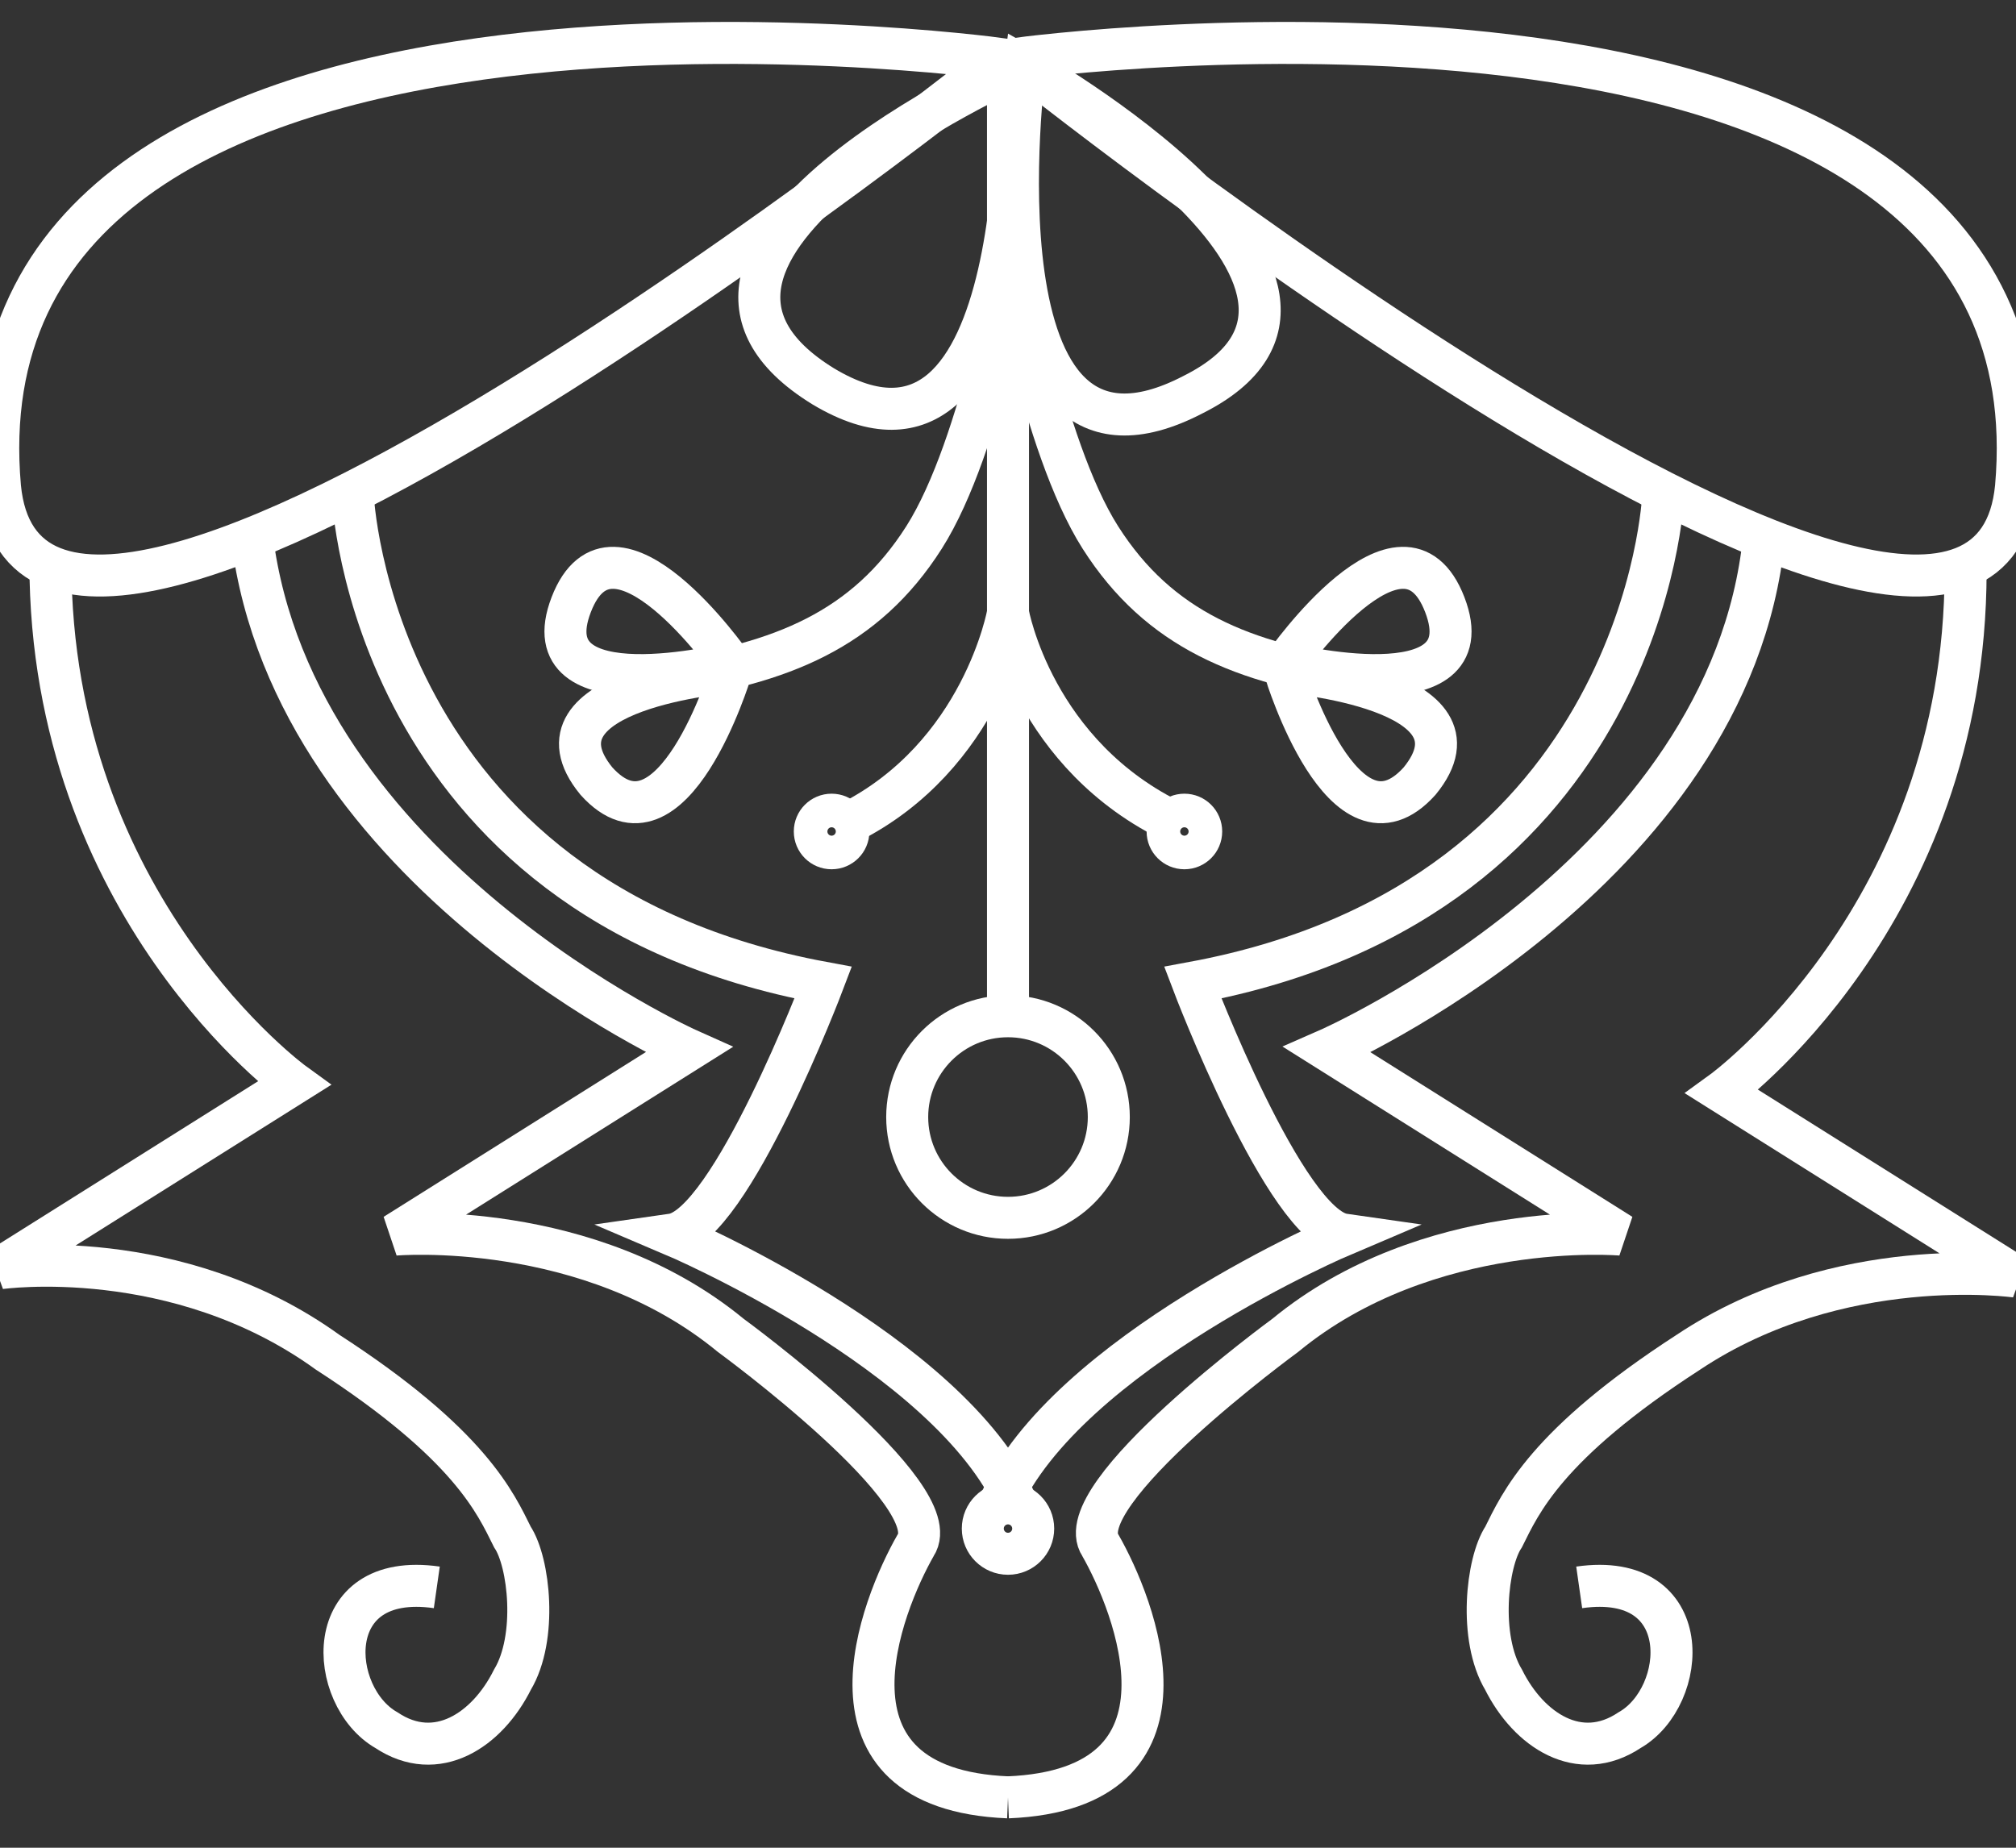 <svg xmlns="http://www.w3.org/2000/svg" width="24" height="22" viewBox="0 0 24 22" preserveAspectRatio="none"><rect x="0" y="0" width="24" height="22" fill="#333333" stroke="none"/><style>.a{fill:none;stroke-width:0.5;stroke:#fff;}.b{fill:#fff;stroke-width:0.5;stroke:#fff;}</style><path d="M3 6.4c0.5 4 5.2 6.1 5.2 6.1l-3.5 2.2c0 0 2.3-0.2 4 1.2 0 0 2.6 1.9 2.2 2.5 -0.4 0.7-1.3 2.9 1.1 3" class="a"/><path d="M21 6.4c-0.4 4-5.2 6.1-5.2 6.1l3.5 2.2c0 0-2.3-0.2-4 1.2 0 0-2.6 1.9-2.2 2.5 0.4 0.7 1.3 2.9-1.1 3" class="a"/><path d="M5.2 18.9c-1.4-0.2-1.3 1.3-0.6 1.7 0.6 0.4 1.2 0 1.5-0.6 0.3-0.5 0.2-1.4 0-1.7 -0.2-0.4-0.5-1.1-2.2-2.2C2.1 14.8 0 15.1 0 15.1l3.5-2.2c0 0-2.9-2.1-2.9-6.2" class="a"/><path d="M18.8 18.9c1.4-0.2 1.3 1.3 0.6 1.7 -0.6 0.4-1.2 0-1.5-0.6 -0.3-0.5-0.2-1.4 0-1.7 0.2-0.4 0.5-1.1 2.2-2.2 1.8-1.2 3.9-0.9 3.9-0.9l-3.5-2.2c0 0 2.9-2.1 2.9-6.2" class="a"/><path d="M11.9 0.7c0 0-12.5-1.7-11.9 5.1C0.4 9.9 11.9 0.7 11.9 0.7z" class="a"/><path d="M12.1 0.7c0 0 12.5-1.7 11.9 5.1C23.6 9.9 12.1 0.7 12.1 0.7z" class="a"/><path d="M12.1 0.8c0 0 0.2 5.3-2.3 3.8C7.2 3 12.1 0.8 12.1 0.8z" class="a"/><path d="M12.2 0.8c0 0-0.7 5.3 2 3.9C16.8 3.4 12.2 0.8 12.2 0.8z" class="a"/><circle cx="12" cy="13.3" r="1.2" class="a"/><line x1="12" y1="12.1" x2="12" y2="0.5" class="a"/><path d="M8.7 8c0 0-2.5 0.2-1.6 1.3C8 10.3 8.7 8 8.7 8z" class="a"/><path d="M8.7 7.9c0 0-2.4 0.6-1.9-0.7C7.3 5.9 8.7 7.9 8.7 7.9z" class="a"/><path d="M12.1 2.9c0 0-0.4 2.4-1.1 3.5C10.3 7.5 9.3 7.9 7.9 8.1" class="a"/><circle cx="9.9" cy="9.9" r="0.2" class="a"/><path d="M12 7.3c0 0-0.3 1.7-1.9 2.5" class="a"/><path d="M15.3 8c0 0 2.5 0.2 1.6 1.3C16 10.3 15.3 8 15.3 8z" class="a"/><path d="M15.3 7.9c0 0 2.4 0.6 1.9-0.7C16.7 5.9 15.3 7.9 15.3 7.9z" class="a"/><path d="M12 2.9c0 0 0.4 2.4 1.1 3.5 0.7 1.1 1.7 1.5 3.1 1.7" class="a"/><circle cx="14.1" cy="9.9" r="0.2" class="a"/><path d="M12 7.3c0 0 0.3 1.7 2 2.5" class="a"/><path d="M4.2 5.9c0 0 0.2 4.8 5.6 5.8 0 0-1.1 2.9-1.8 3 0 0 3.3 1.4 4.1 3.2" class="a"/><path d="M19.8 5.9c0 0-0.2 4.8-5.6 5.8 0 0 1.1 2.9 1.8 3 0 0-3.3 1.4-4.1 3.2" class="a"/><circle cx="12" cy="18.2" r="0.3" class="a"/></svg>
